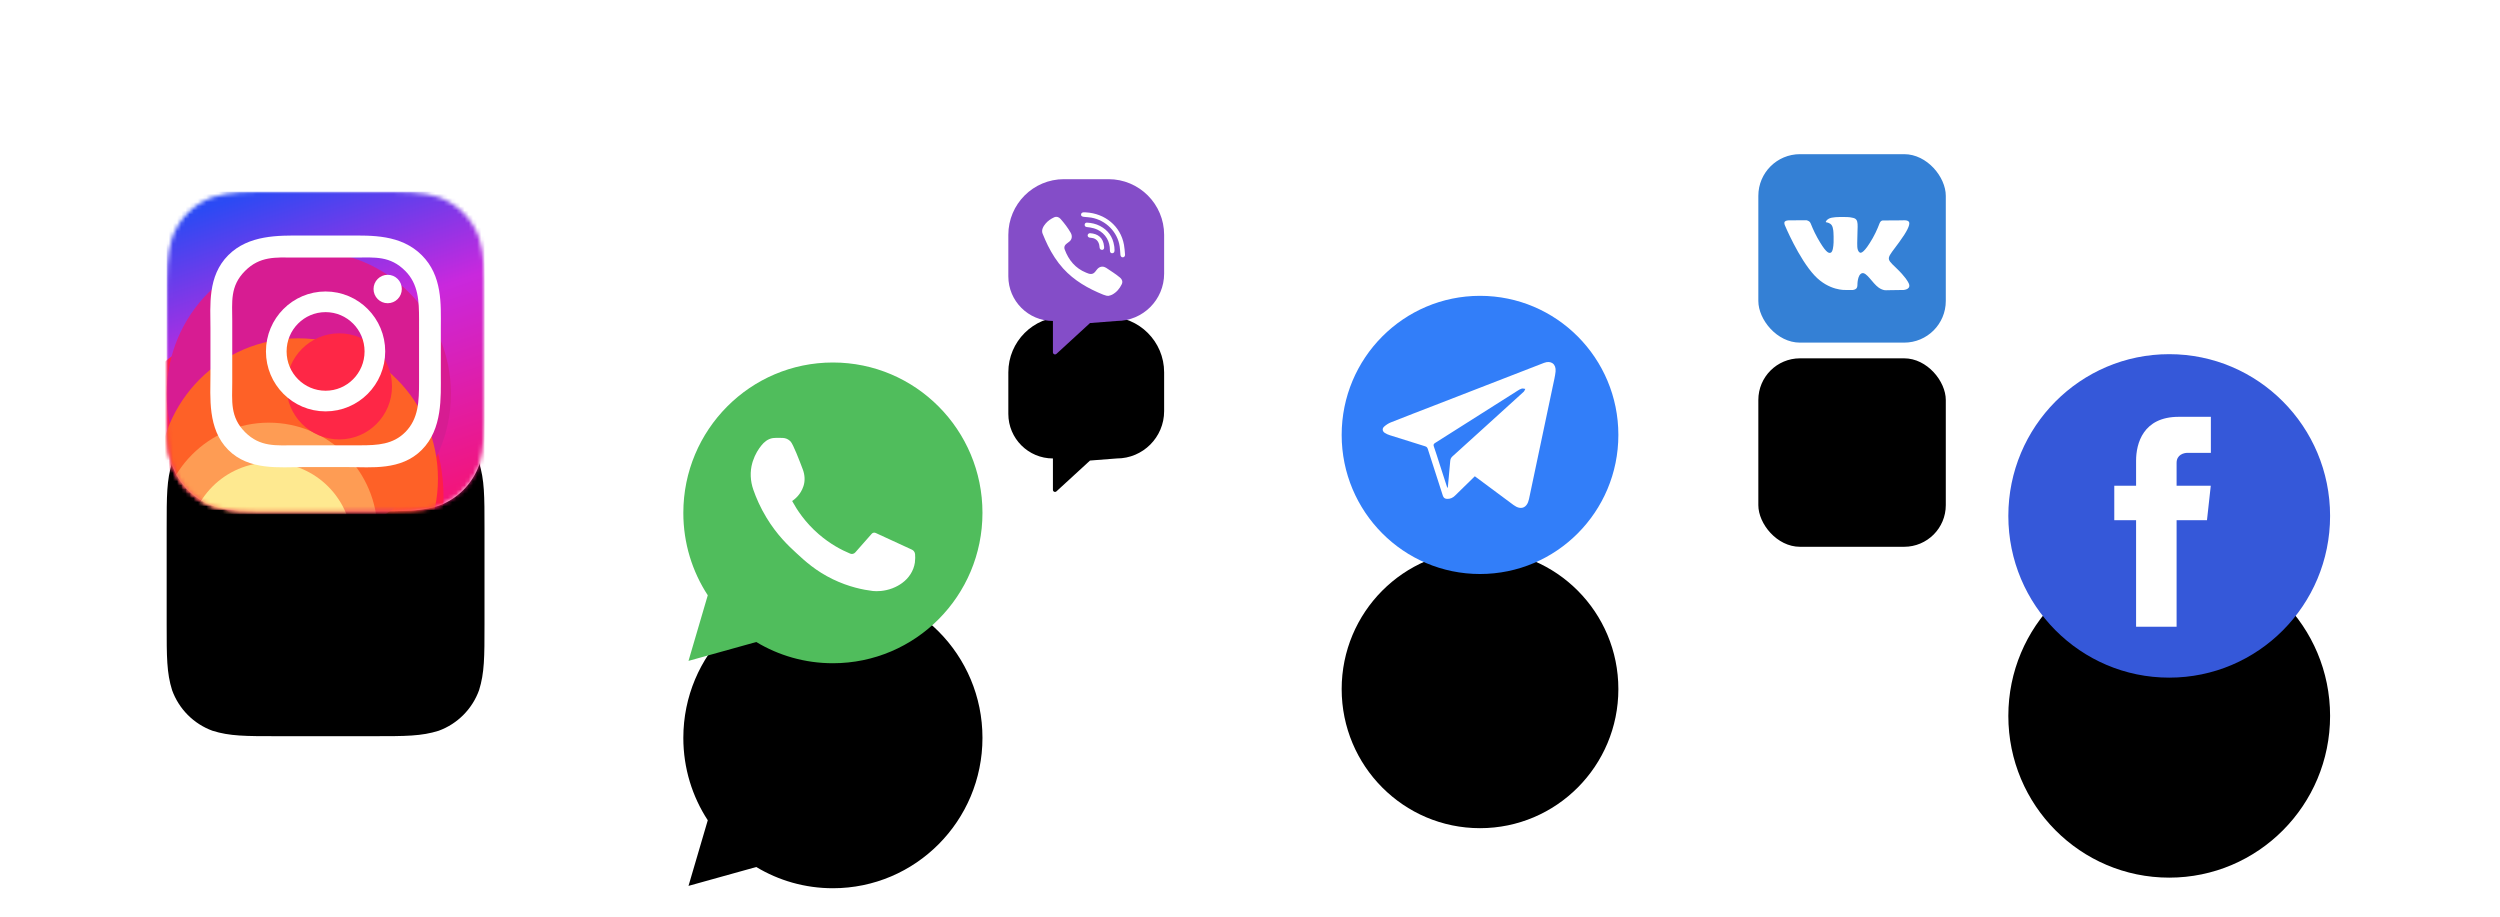 <svg xmlns="http://www.w3.org/2000/svg" xmlns:xlink="http://www.w3.org/1999/xlink" width="600" height="220" viewBox="0 0 600 220">
    <defs>
        <filter id="tsfi1f9m0a" width="278.3%" height="316.1%" x="-89.1%" y="-70.7%" filterUnits="objectBoundingBox">
            <feOffset dy="13" in="SourceAlpha" result="shadowOffsetOuter1"/>
            <feGaussianBlur in="shadowOffsetOuter1" result="shadowBlurOuter1" stdDeviation="14.5"/>
            <feColorMatrix in="shadowBlurOuter1" result="shadowMatrixOuter1" values="0 0 0 0 0 0 0 0 0 0 0 0 0 0 0 0 0 0 0.23 0"/>
            <feOffset dy="41" in="SourceAlpha" result="shadowOffsetOuter2"/>
            <feGaussianBlur in="shadowOffsetOuter2" result="shadowBlurOuter2" stdDeviation="14.5"/>
            <feColorMatrix in="shadowBlurOuter2" result="shadowMatrixOuter2" values="0 0 0 0 0 0 0 0 0 0 0 0 0 0 0 0 0 0 0.05 0"/>
            <feMerge>
                <feMergeNode in="shadowMatrixOuter1"/>
                <feMergeNode in="shadowMatrixOuter2"/>
            </feMerge>
        </filter>
        <filter id="38t9chqa1c" width="297.3%" height="345.6%" x="-98.6%" y="-77.1%" filterUnits="objectBoundingBox">
            <feOffset dy="14" in="SourceAlpha" result="shadowOffsetOuter1"/>
            <feGaussianBlur in="shadowOffsetOuter1" result="shadowBlurOuter1" stdDeviation="14"/>
            <feColorMatrix in="shadowBlurOuter1" result="shadowMatrixOuter1" values="0 0 0 0 0 0 0 0 0 0 0 0 0 0 0 0 0 0 0.23 0"/>
            <feOffset dy="47" in="SourceAlpha" result="shadowOffsetOuter2"/>
            <feGaussianBlur in="shadowOffsetOuter2" result="shadowBlurOuter2" stdDeviation="14"/>
            <feColorMatrix in="shadowBlurOuter2" result="shadowMatrixOuter2" values="0 0 0 0 0 0 0 0 0 0 0 0 0 0 0 0 0 0 0.05 0"/>
            <feMerge>
                <feMergeNode in="shadowMatrixOuter1"/>
                <feMergeNode in="shadowMatrixOuter2"/>
            </feMerge>
        </filter>
        <filter id="6vkd8p1wqe" width="331.2%" height="389.6%" x="-115.6%" y="-90.6%" filterUnits="objectBoundingBox">
            <feOffset dy="11" in="SourceAlpha" result="shadowOffsetOuter1"/>
            <feGaussianBlur in="shadowOffsetOuter1" result="shadowBlurOuter1" stdDeviation="11"/>
            <feColorMatrix in="shadowBlurOuter1" result="shadowMatrixOuter1" values="0 0 0 0 0 0 0 0 0 0 0 0 0 0 0 0 0 0 0.23 0"/>
            <feOffset dy="38" in="SourceAlpha" result="shadowOffsetOuter2"/>
            <feGaussianBlur in="shadowOffsetOuter2" result="shadowBlurOuter2" stdDeviation="11"/>
            <feColorMatrix in="shadowBlurOuter2" result="shadowMatrixOuter2" values="0 0 0 0 0 0 0 0 0 0 0 0 0 0 0 0 0 0 0.05 0"/>
            <feMerge>
                <feMergeNode in="shadowMatrixOuter1"/>
                <feMergeNode in="shadowMatrixOuter2"/>
            </feMerge>
        </filter>
        <filter id="hjrl9kbhth" width="267.8%" height="303.4%" x="-83.9%" y="-66.5%" filterUnits="objectBoundingBox">
            <feOffset dy="13" in="SourceAlpha" result="shadowOffsetOuter1"/>
            <feGaussianBlur in="shadowOffsetOuter1" result="shadowBlurOuter1" stdDeviation="14.5"/>
            <feColorMatrix in="shadowBlurOuter1" result="shadowMatrixOuter1" values="0 0 0 0 0 0 0 0 0 0 0 0 0 0 0 0 0 0 0.21 0"/>
            <feOffset dy="41" in="SourceAlpha" result="shadowOffsetOuter2"/>
            <feGaussianBlur in="shadowOffsetOuter2" result="shadowBlurOuter2" stdDeviation="14.5"/>
            <feColorMatrix in="shadowBlurOuter2" result="shadowMatrixOuter2" values="0 0 0 0 0 0 0 0 0 0 0 0 0 0 0 0 0 0 0.05 0"/>
            <feMerge>
                <feMergeNode in="shadowMatrixOuter1"/>
                <feMergeNode in="shadowMatrixOuter2"/>
            </feMerge>
        </filter>
        <filter id="5qext693vk" width="153.1%" height="152.8%" x="-26.5%" y="-26.4%" filterUnits="objectBoundingBox">
            <feGaussianBlur in="SourceGraphic" stdDeviation="7.288"/>
        </filter>
        <filter id="ii2fovgnsl" width="164.1%" height="163.7%" x="-32%" y="-31.9%" filterUnits="objectBoundingBox">
            <feGaussianBlur in="SourceGraphic" stdDeviation="7.288"/>
        </filter>
        <filter id="7bji5fp7zm" width="165.2%" height="164.9%" x="-32.6%" y="-32.4%" filterUnits="objectBoundingBox">
            <feGaussianBlur in="SourceGraphic" stdDeviation="7.288"/>
        </filter>
        <filter id="nln8ri0sfn" width="183.9%" height="183.4%" x="-41.9%" y="-41.7%" filterUnits="objectBoundingBox">
            <feGaussianBlur in="SourceGraphic" stdDeviation="7.288"/>
        </filter>
        <filter id="5d79r18g6o" width="187.2%" height="186.7%" x="-43.6%" y="-43.4%" filterUnits="objectBoundingBox">
            <feGaussianBlur in="SourceGraphic" stdDeviation="5.717"/>
        </filter>
        <filter id="2megayj6tp" width="235.4%" height="234.7%" x="-67.7%" y="-67.4%" filterUnits="objectBoundingBox">
            <feGaussianBlur in="SourceGraphic" stdDeviation="5.717"/>
        </filter>
        <filter id="odcxdpjhnq" width="242.4%" height="277.8%" x="-71.2%" y="-58%" filterUnits="objectBoundingBox">
            <feOffset dy="10" in="SourceAlpha" result="shadowOffsetOuter1"/>
            <feGaussianBlur in="shadowOffsetOuter1" result="shadowBlurOuter1" stdDeviation="12"/>
            <feColorMatrix in="shadowBlurOuter1" result="shadowMatrixOuter1" values="0 0 0 0 0 0 0 0 0 0 0 0 0 0 0 0 0 0 0.21 0"/>
            <feOffset dy="38" in="SourceAlpha" result="shadowOffsetOuter2"/>
            <feGaussianBlur in="shadowOffsetOuter2" result="shadowBlurOuter2" stdDeviation="12"/>
            <feColorMatrix in="shadowBlurOuter2" result="shadowMatrixOuter2" values="0 0 0 0 0 0 0 0 0 0 0 0 0 0 0 0 0 0 0.05 0"/>
            <feMerge>
                <feMergeNode in="shadowMatrixOuter1"/>
                <feMergeNode in="shadowMatrixOuter2"/>
            </feMerge>
        </filter>
        <filter id="mhf99ytyys" width="281.9%" height="321.1%" x="-90.9%" y="-71.3%" filterUnits="objectBoundingBox">
            <feOffset dy="4" in="SourceAlpha" result="shadowOffsetOuter1"/>
            <feGaussianBlur in="shadowOffsetOuter1" result="shadowBlurOuter1" stdDeviation="6.5"/>
            <feColorMatrix in="shadowBlurOuter1" result="shadowMatrixOuter1" values="0 0 0 0 0 0 0 0 0 0 0 0 0 0 0 0 0 0 0.26 0"/>
            <feOffset dy="29" in="SourceAlpha" result="shadowOffsetOuter2"/>
            <feGaussianBlur in="shadowOffsetOuter2" result="shadowBlurOuter2" stdDeviation="6.5"/>
            <feColorMatrix in="shadowBlurOuter2" result="shadowMatrixOuter2" values="0 0 0 0 0 0 0 0 0 0 0 0 0 0 0 0 0 0 0.05 0"/>
            <feMerge>
                <feMergeNode in="shadowMatrixOuter1"/>
                <feMergeNode in="shadowMatrixOuter2"/>
            </feMerge>
        </filter>
        <path id="89kwzme34b" d="M35.896 0C16.072 0 0 16.161 0 36.095c0 7.293 2.157 14.097 5.865 19.77L1.24 71.612l16.264-4.53c5.377 3.238 11.67 5.094 18.391 5.094 19.825 0 35.897-16.16 35.897-36.095C71.793 16.161 55.72 0 35.896 0z"/>
        <path id="3vmamkz80g" d="M49.685 0c7.658 0 11.486 0 15.609 1.31 4.5 1.647 8.045 5.21 9.683 9.735 1.303 4.143 1.303 7.993 1.303 15.691V49.95c0 7.699 0 11.547-1.303 15.692-1.638 4.524-5.183 8.087-9.683 9.734-4.123 1.31-7.95 1.31-15.609 1.31h-23.09c-7.659 0-11.487 0-15.609-1.31-4.5-1.647-8.045-5.21-9.683-9.734C0 61.497 0 57.649 0 49.95V26.736c0-7.698 0-11.548 1.303-15.691C2.941 6.52 6.486 2.957 10.986 1.31 15.108 0 18.936 0 26.594 0h23.091z"/>
        <path id="i5loj2lwft" d="M13.357 0h10.678c7.377 0 13.357 5.98 13.357 13.357v9.313c0 6.274-5.086 11.36-11.36 11.36l-6.427.5-8.064 7.403c-.204.187-.52.174-.708-.03-.085-.093-.132-.213-.132-.339V34.03C4.791 34.03 0 29.239 0 23.328v-9.971C0 5.98 5.98 0 13.357 0z"/>
        <ellipse id="xy32xgufid" cx="33.204" cy="33.381" rx="33.204" ry="33.381"/>
        <ellipse id="o0gntr0elr" cx="38.611" cy="38.817" rx="38.611" ry="38.817"/>
        <linearGradient id="kuz8x0vqqi" x1="52.763%" x2="90.301%" y1="-8.824%" y2="100%">
            <stop offset="0%" stop-color="#2B4AF4"/>
            <stop offset="41.094%" stop-color="#C928DD"/>
            <stop offset="100%" stop-color="#F61372"/>
        </linearGradient>
        <rect id="m85rw3tzmf" width="44.99" height="45.23" x="0" y="0" rx="9.993"/>
    </defs>
    <g fill="none" fill-rule="evenodd">
        <g>
            <g>
                <g>
                    <g>
                        <g>
                            <path fill="#FFF" fill-opacity="0" d="M0 0H440V190H0z" transform="translate(0 -6289) translate(-340 6131) translate(340) translate(0 158) translate(0 10)"/>
                            <g>
                                <g fill-rule="nonzero" transform="translate(0 -6289) translate(-340 6131) translate(340) translate(0 158) translate(0 10) translate(164 77)">
                                    <use fill="#000" filter="url(#tsfi1f9m0a)" xlink:href="#89kwzme34b"/>
                                    <use fill="#50BD5C" xlink:href="#89kwzme34b"/>
                                </g>
                                <path fill="#FFF" d="M55.617 46.003c-.044-.476-.325-.892-.753-1.085-2.895-1.336-5.806-2.673-8.701-4.01-.325-.149-.724-.074-.96.208l-3.93 4.456c-.31.356-.797.475-1.226.297-2.038-.847-4.786-2.273-7.563-4.679-3.324-2.867-5.274-5.942-6.367-7.947.547-.371 2.039-1.485 2.704-3.55 0-.015.014-.03.014-.03.414-1.277.325-2.658-.133-3.921-.783-2.094-2.348-6.15-2.954-6.773-.104-.104-.222-.208-.222-.208-.443-.401-1.019-.624-1.625-.654-.206-.015-.428-.015-.664-.015-.68-.015-1.286-.015-1.729.045-1.255.178-2.171 1.025-2.747 1.738-.695.846-1.522 2.109-2.068 3.773-.045.148-.09.282-.133.43-.606 2.11-.488 4.367.236 6.447.68 1.946 1.67 4.263 3.161 6.714 2.526 4.174 5.274 6.758 7.135 8.467 2.098 1.946 4.698 4.337 8.82 6.327 3.81 1.842 7.267 2.526 9.586 2.808.946.089 2.689.104 4.683-.654.916-.356 1.684-.787 2.305-1.247 1.64-1.174 2.791-2.942 3.087-4.932v-.045c.103-.757.089-1.41.044-1.96z" transform="translate(0 -6289) translate(-340 6131) translate(340) translate(0 158) translate(0 10) translate(164 77)"/>
                            </g>
                            <g fill-rule="nonzero">
                                <g transform="translate(0 -6289) translate(-340 6131) translate(340) translate(0 158) translate(0 10) translate(322 61)">
                                    <use fill="#000" filter="url(#38t9chqa1c)" xlink:href="#xy32xgufid"/>
                                    <use fill="#327EF9" xlink:href="#xy32xgufid"/>
                                </g>
                                <path fill="#FFF" d="M31.959 43.304c-1.595 1.552-3.165 3.09-4.734 4.63-.545.534-1.155.834-1.946.795-.532-.026-.83-.261-.998-.77-1.194-3.729-2.413-7.458-3.606-11.2-.117-.366-.286-.535-.649-.653-2.814-.86-5.642-1.747-8.443-2.647-.428-.143-.87-.313-1.246-.573-.583-.392-.661-1.03-.142-1.5.48-.43 1.05-.795 1.647-1.03 3.45-1.37 6.913-2.7 10.376-4.042C31 22.91 39.78 19.494 48.561 16.09c1.673-.652 2.957.26 2.776 2.086-.117 1.16-.415 2.308-.649 3.456-1.906 9.049-3.813 18.111-5.733 27.16-.454 2.152-1.958 2.713-3.71 1.41-2.943-2.179-5.888-4.37-8.832-6.56-.143-.117-.285-.221-.454-.339zm-6.615 2.752c.039-.014.065-.014.104-.027.013-.09.039-.17.052-.247.194-2.047.389-4.108.557-6.155.04-.456.195-.782.532-1.095 2.711-2.439 5.422-4.903 8.12-7.355 2.996-2.712 5.992-5.424 8.975-8.15.182-.169.26-.456.39-.69-.286-.026-.584-.144-.844-.079-.35.092-.674.3-.985.496-6.602 4.186-13.217 8.371-19.82 12.557-.375.235-.44.43-.298.848.493 1.408.934 2.83 1.388 4.25.61 1.878 1.22 3.769 1.83 5.647z" transform="translate(0 -6289) translate(-340 6131) translate(340) translate(0 158) translate(0 10) translate(322 61)"/>
                            </g>
                            <g>
                                <g transform="translate(0 -6289) translate(-340 6131) translate(340) translate(0 158) translate(0 10) translate(422 27)">
                                    <use fill="#000" filter="url(#6vkd8p1wqe)" xlink:href="#m85rw3tzmf"/>
                                    <use fill="#3480D5" xlink:href="#m85rw3tzmf"/>
                                </g>
                                <path fill="#FFF" d="M22.716 32.592s.542-.061.819-.367c.254-.282.246-.81.246-.81s-.035-2.472 1.081-2.837c1.1-.359 2.514 2.39 4.012 3.447 1.133.8 1.993.625 1.993.625l4.006-.058s2.095-.133 1.102-1.826c-.082-.138-.58-1.253-2.979-3.542-2.511-2.397-2.175-2.009.85-6.154 1.843-2.524 2.58-4.065 2.35-4.725-.22-.63-1.575-.463-1.575-.463l-4.51.029s-.334-.047-.582.105c-.243.15-.398.498-.398.498s-.714 1.953-1.666 3.614c-2.008 3.506-2.811 3.691-3.14 3.473-.763-.507-.572-2.038-.572-3.125 0-3.397.501-4.814-.976-5.18-.49-.122-.852-.202-2.105-.215-1.61-.017-2.971.005-3.743.393-.513.258-.909.834-.667.867.298.04.973.187 1.33.688.463.646.447 2.097.447 2.097s.265 4-.62 4.496c-.608.34-1.442-.355-3.233-3.535-.917-1.629-1.61-3.43-1.61-3.43s-.133-.336-.371-.516c-.29-.219-.693-.288-.693-.288l-4.286.029s-.643.018-.88.306c-.21.256-.016.785-.016.785s3.355 8.069 7.154 12.135c3.484 3.729 7.44 3.484 7.44 3.484h1.792z" transform="translate(0 -6289) translate(-340 6131) translate(340) translate(0 158) translate(0 10) translate(422 27)"/>
                            </g>
                            <g>
                                <g transform="translate(0 -6289) translate(-340 6131) translate(340) translate(0 158) translate(0 10) translate(40 36)">
                                    <mask id="sslafyr6hj" fill="#fff">
                                        <use xlink:href="#3vmamkz80g"/>
                                    </mask>
                                    <g>
                                        <use fill="#000" filter="url(#hjrl9kbhth)" xlink:href="#3vmamkz80g"/>
                                        <use fill="#FFF" xlink:href="#3vmamkz80g"/>
                                    </g>
                                    <path fill="url(#kuz8x0vqqi)" d="M0 0H76.28V76.686H0z" mask="url(#sslafyr6hj)"/>
                                    <ellipse cx="25.253" cy="73.167" fill="#FF1E48" filter="url(#5qext693vk)" mask="url(#sslafyr6hj)" rx="41.194" ry="41.414"/>
                                    <ellipse cx="34.117" cy="48.521" fill="#D71C92" filter="url(#ii2fovgnsl)" mask="url(#sslafyr6hj)" rx="34.117" ry="34.299"/>
                                    <ellipse cx="31.585" cy="68.898" fill="#FE6127" filter="url(#7bji5fp7zm)" mask="url(#sslafyr6hj)" rx="33.521" ry="33.7"/>
                                    <ellipse cx="24.518" cy="81.649" fill="#FEE990" filter="url(#nln8ri0sfn)" mask="url(#sslafyr6hj)" opacity=".655" rx="26.072" ry="26.211"/>
                                    <ellipse cx="24.88" cy="84.774" fill="#FEE990" filter="url(#5d79r18g6o)" mask="url(#sslafyr6hj)" rx="19.666" ry="19.771"/>
                                    <ellipse cx="41.418" cy="46.731" fill="#FE2746" filter="url(#2megayj6tp)" mask="url(#sslafyr6hj)" rx="12.664" ry="12.731"/>
                                </g>
                                <g transform="translate(0 -6289) translate(-340 6131) translate(340) translate(0 158) translate(0 10) translate(40 36) translate(10.402 10.457)">
                                    <path fill="#FFF" d="M21.994.072h11.184c5.55 0 12.607-.316 17.659 4.73 4.954 4.948 4.575 11.755 4.559 17.277v11.234c0 5.579.44 13.171-4.56 18.192-4.999 5.02-12.107 4.138-17.658 4.138H22.323c-5.55 0-12.953.887-17.953-4.138C-.629 46.48.106 38.892.106 33.313v-10.91c0-5.579-.736-12.576 4.264-17.601C9.273-.125 16.483.062 21.994.072zm24.876 8.5c-3.647-3.67-7.298-3.224-11.8-3.224H20.12c-4.367-.018-8.16-.352-11.716 3.224-3.65 3.662-3.067 7.433-3.067 11.957v14.71c0 4.524-.576 8.347 3.067 12.01 3.646 3.659 7.534 3.17 12.036 3.17h15.717c4.073-.012 7.767-.203 10.713-3.17 3.206-3.223 3.303-7.486 3.303-12.01V20.162c-.006-4.383-.162-8.422-3.303-11.591z"/>
                                    <ellipse cx="27.738" cy="27.886" stroke="#FFF" stroke-width="4.956" rx="11.834" ry="11.91"/>
                                    <ellipse cx="42.64" cy="12.905" fill="#FFF" rx="3.393" ry="3.412"/>
                                </g>
                            </g>
                            <g fill-rule="nonzero">
                                <g transform="translate(0 -6289) translate(-340 6131) translate(340) translate(0 158) translate(0 10) translate(482 75)">
                                    <use fill="#000" filter="url(#odcxdpjhnq)" xlink:href="#o0gntr0elr"/>
                                    <use fill="#3558D9" xlink:href="#o0gntr0elr"/>
                                </g>
                                <path fill="#FFF" d="M47.676 39.847h-7.293v25.562h-9.722V39.847h-5.234v-8.27h5.234v-6.01c0-4.104 1.667-10.53 10.232-10.53h7.717v8.646h-5.6c-.918 0-2.627.454-2.627 2.412v5.482h8.203l-.91 8.27z" transform="translate(0 -6289) translate(-340 6131) translate(340) translate(0 158) translate(0 10) translate(482 75)"/>
                            </g>
                            <g>
                                <g transform="translate(0 -6289) translate(-340 6131) translate(340) translate(0 158) translate(0 10) translate(242 33)">
                                    <use fill="#000" filter="url(#mhf99ytyys)" xlink:href="#i5loj2lwft"/>
                                    <use fill="#844DC8" xlink:href="#i5loj2lwft"/>
                                </g>
                                <path fill="#FFF" fill-rule="nonzero" d="M12.536 9.543c.921 1.046 1.767 2.146 2.452 3.359.422.746.306 1.657-.458 2.165-.185.123-.354.268-.527.407-.152.122-.295.246-.399.411-.19.303-.199.66-.076.988.941 2.532 2.529 4.501 5.134 5.562.417.17.835.367 1.315.312.805-.092 1.065-.955 1.629-1.406.55-.44 1.254-.446 1.848-.079.593.368 1.169.762 1.74 1.16.562.392 1.12.775 1.638 1.221.498.429.67.992.39 1.574-.514 1.066-1.26 1.953-2.338 2.519-.243.128-.524.186-.803.257l-.207.058c.343-.104-.395-.118 0 0-.395-.118-.77-.196-1.12-.338-3.618-1.469-6.948-3.363-9.586-6.268-1.5-1.651-2.674-3.516-3.666-5.489-.471-.936-.868-1.908-1.272-2.874-.368-.881.175-1.791.746-2.455.537-.623 1.227-1.1 1.975-1.451.583-.275 1.159-.116 1.585.367zM18.3 7.956l.071.003h.003l.215.01c4.601.243 8.348 3.283 9.164 7.767.142.78.192 1.578.256 2.37.026.332-.167.649-.534.653-.38.005-.55-.306-.575-.639-.048-.659-.082-1.32-.175-1.974-.49-3.449-3.301-6.302-6.81-6.915-.528-.092-1.069-.116-1.604-.17-.338-.035-.78-.055-.856-.467-.062-.345.235-.62.57-.637.092-.005.183 0 .275 0zm.584 2.475c1.086.06 2.135.29 3.1.79 1.964 1.017 3.086 2.623 3.413 4.767.015.098.039.194.046.291.014.18.024.361.036.574l.008.14-.002-.026.007.111c-.008.058-.012.194-.046.322-.126.465-.846.523-1.012.054-.05-.14-.057-.298-.057-.448-.002-.98-.22-1.96-.725-2.813-.52-.877-1.314-1.614-2.244-2.06-.564-.27-1.172-.438-1.79-.538-.27-.043-.542-.07-.813-.107-.328-.044-.504-.249-.488-.565.015-.297.236-.51.567-.492zm.76 2.536c1.834.13 3.146 1.058 3.333 3.171.013.15.029.307-.005.45-.05.209-.193.329-.346.366l-.052.008h-.139c-.323-.033-.498-.24-.535-.559-.028-.247-.05-.498-.111-.74-.12-.474-.377-.913-.785-1.204-.193-.137-.411-.237-.64-.302-.29-.082-.592-.06-.881-.129-.315-.075-.49-.325-.44-.614.045-.262.307-.468.6-.447z" transform="translate(0 -6289) translate(-340 6131) translate(340) translate(0 158) translate(0 10) translate(242 33)"/>
                            </g>
                        </g>
                    </g>
                </g>
            </g>
        </g>
    </g>
</svg>
